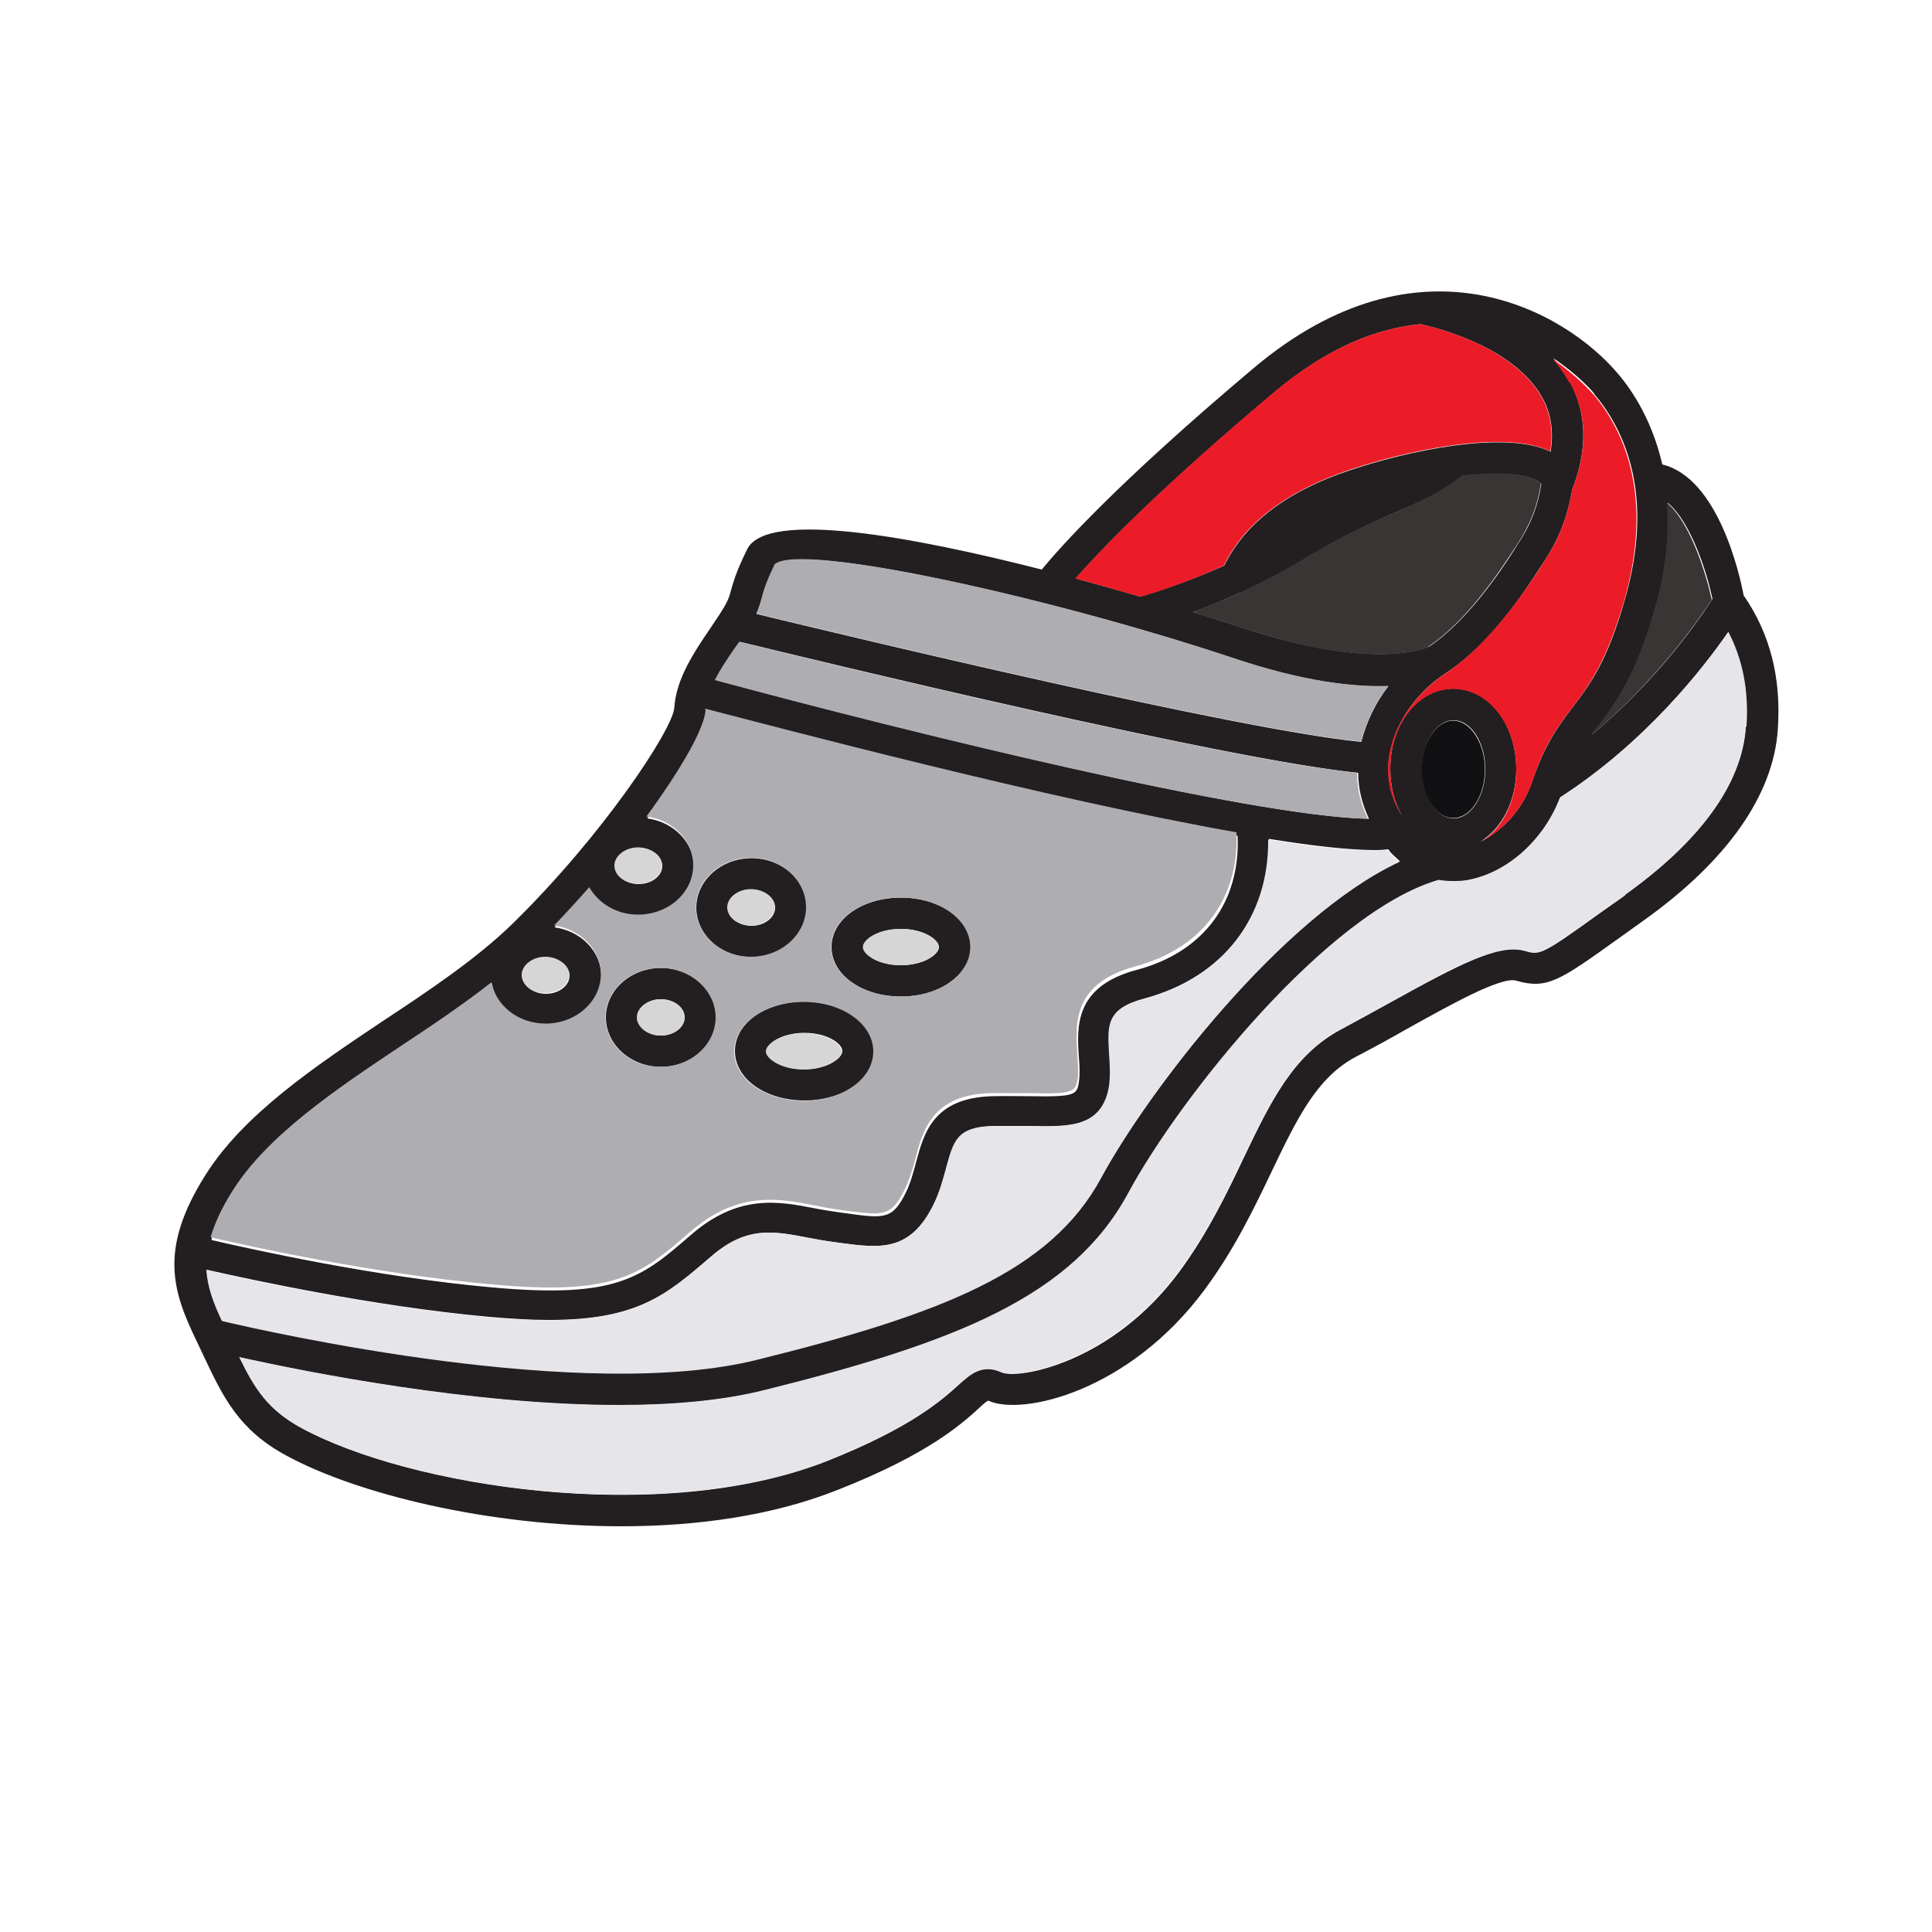 <?xml version="1.0" encoding="UTF-8"?><svg id="Layer_1" xmlns="http://www.w3.org/2000/svg" viewBox="0 0 50 50"><defs><style>.cls-1{fill:#eb1c27;}.cls-2{fill:#e5e5ea;}.cls-3{fill:#aeaeb2;}.cls-4{fill:#d6d6d6;}.cls-5{fill:#231f20;}.cls-6{fill:#111113;}.cls-7{fill:#383634;}</style></defs><g><path class="cls-5" d="M45.13,15.43c-.11-.59-.67-3.06-2.11-3.41-.25-1.09-.74-1.87-1.14-2.34-1.38-1.64-5.14-3.78-9.44-.15-3.55,2.99-5.01,4.64-5.48,5.21-3.33-.85-7.11-1.55-7.62-.53-.28,.56-.36,.85-.42,1.06-.05,.2-.09,.31-.31,.65l-.2,.3c-.45,.66-.91,1.34-.96,2.1-.04,.55-1.83,3.28-4.18,5.58-.91,.89-2.14,1.72-3.34,2.51-1.78,1.19-3.63,2.43-4.62,4.01-1.2,1.91-.85,2.99-.22,4.29l.17,.36c.51,1.08,.91,1.93,2.15,2.6,1.82,.99,5.22,1.83,8.67,1.83,1.95,0,3.92-.27,5.62-.95,2.33-.92,3.19-1.7,3.65-2.12,.09-.09,.2-.18,.23-.18,.88,.4,3.65-.24,5.6-2.88,.77-1.04,1.28-2.11,1.73-3.05,.65-1.36,1.17-2.44,2.18-2.97,.44-.23,.88-.47,1.3-.71,1.1-.61,2.46-1.38,2.85-1.26,.8,.23,1.12,0,2.63-1.08l.67-.48c2.16-1.54,3.36-3.25,3.47-4.95,.09-1.33-.2-2.46-.87-3.44Zm-.82,.08c-.29,.46-1.38,2.06-3.11,3.5,.05-.07,.11-.15,.17-.22,.45-.6,.97-1.28,1.47-3.04,.3-1.05,.37-1.95,.32-2.74,.61,.51,1.02,1.82,1.16,2.5Zm-3.05-5.31c.79,.93,1.57,2.62,.79,5.32-.46,1.62-.91,2.2-1.34,2.77-.36,.47-.73,.96-1.06,1.94-.23,.69-.75,1.27-1.34,1.55,.55-.33,.93-1.04,.93-1.88,0-1.17-.72-2.08-1.63-2.08s-1.63,.91-1.63,2.08c0,.46,.11,.88,.31,1.22-.29-.47-.41-.97-.34-1.51,.11-.83,.67-1.67,1.47-2.19,1.15-.75,2.05-2.13,2.43-2.72l.08-.12c.41-.61,.63-1.18,.76-1.91,.4-1.03,.38-1.97-.06-2.79-.12-.22-.27-.42-.43-.61,.64,.43,1.02,.86,1.06,.92ZM5.75,34.18c-.21-.46-.37-.87-.4-1.32,1.06,.24,4.31,.95,7.31,1.22,.58,.05,1.09,.08,1.54,.08,2.3,0,3.06-.65,4.19-1.63,.93-.81,1.63-.67,2.51-.5,.21,.04,.43,.08,.65,.11l.22,.03c1,.13,1.79,.24,2.4-1.01,.15-.32,.24-.64,.32-.92,.2-.73,.29-1.07,1.19-1.1,.37,0,.7,0,.99,0,1.01,.02,1.88,.04,2.05-1.05,.05-.29,.03-.58,0-.85-.05-.73-.08-1.14,.9-1.4,2.04-.55,3.23-2.11,3.22-4.13,1.12,.18,2.08,.29,2.76,.29,.13,0,.22-.01,.33-.02,.02,.02,.03,.05,.05,.07,.08,.09,.17,.16,.25,.24-3.07,1.44-6.52,5.95-7.73,8.19-1.3,2.4-4.12,3.5-8.88,4.69-4.48,1.12-12.57-.7-13.86-1Zm31.87-13c-.44,0-.82-.58-.82-1.27s.37-1.27,.82-1.27,.82,.58,.82,1.27-.37,1.27-.82,1.27Zm-1.04,.34h0Zm.47,.34c.17,.08,.36,.13,.55,.13-.17,0-.36-.04-.55-.13Zm-.21-.12s.09,.07,.13,.09c-.04-.02-.09-.06-.13-.09Zm-4.71-6.41h0c.53-.25,1.1-.53,1.68-.89,.99-.6,1.76-.94,2.38-1.21,.65-.28,1.16-.51,1.65-.91,1.01-.12,1.79-.05,2.05,.2-.1,.63-.29,1.09-.64,1.61l-.08,.13c-.32,.5-1.19,1.81-2.18,2.47-.08,.04-1.43,.64-4.81-.48-.02,0-.52-.17-1.3-.41,.37-.13,.79-.31,1.25-.52Zm.84-5.17c1.4-1.18,2.67-1.66,3.79-1.77,.27,.06,2.41,.54,3.16,1.91,.23,.42,.29,.88,.21,1.39-1.15-.57-3.74-.03-5.34,.53-2.2,.77-2.85,1.91-3.11,2.42-1.04,.46-1.89,.72-2.17,.8-.51-.15-1.08-.31-1.67-.47,.63-.72,2.11-2.27,5.13-4.81Zm-12.91,4.45c.69-.58,7.21,.87,11.87,2.43,1.84,.61,3.13,.75,4,.72-.34,.44-.57,.93-.7,1.44-3.18-.31-13.25-2.73-15.65-3.31,.07-.15,.1-.27,.14-.39,.05-.19,.11-.41,.34-.88Zm-.96,2.07l.05-.07c1.89,.46,12.57,3.05,16,3.39,0,.41,.1,.81,.28,1.19-3.04-.06-11.94-2.25-16.9-3.59,.15-.3,.36-.61,.58-.92Zm-2.57,5.26c.33,0,.61,.21,.61,.47s-.28,.47-.61,.47-.61-.21-.61-.47,.28-.47,.61-.47Zm-2.4,2.84c.33,0,.61,.21,.61,.47s-.28,.47-.61,.47-.61-.21-.61-.47,.28-.47,.61-.47Zm-3.73,2.32c.79-.53,1.59-1.07,2.33-1.64,.11,.61,.7,1.08,1.4,1.08,.79,0,1.43-.58,1.43-1.28,0-.64-.53-1.17-1.21-1.26,.31-.32,.62-.65,.91-.99,.24,.42,.71,.71,1.27,.71,.79,0,1.43-.58,1.43-1.28,0-.64-.53-1.17-1.21-1.26,.88-1.19,1.49-2.25,1.53-2.76,1.81,.49,8.91,2.36,13.75,3.21,.07,1.72-.88,3.01-2.61,3.47-1.62,.43-1.55,1.48-1.5,2.24,.02,.24,.03,.47,0,.67-.05,.32-.1,.38-1.23,.36-.3,0-.64-.01-1.03,0-1.51,.05-1.75,.96-1.95,1.7-.07,.26-.14,.53-.26,.78-.35,.71-.55,.69-1.55,.55l-.22-.03c-.2-.03-.4-.06-.6-.1-.93-.18-1.97-.38-3.2,.69-1.27,1.1-1.9,1.65-5.12,1.36-3.05-.27-6.35-1.01-7.29-1.23,.1-.35,.27-.74,.56-1.2,.9-1.43,2.67-2.62,4.38-3.76Zm31.66-3.93l-.68,.48c-1.5,1.08-1.53,1.07-1.92,.96-.67-.19-1.7,.35-3.47,1.33-.42,.23-.85,.47-1.28,.7-1.25,.66-1.84,1.9-2.53,3.34-.43,.91-.93,1.94-1.65,2.92-1.77,2.4-4.2,2.8-4.6,2.62-.51-.23-.81,.04-1.12,.32-.42,.38-1.21,1.1-3.4,1.97-4.31,1.7-10.83,.66-13.6-.85-.87-.47-1.22-1.03-1.61-1.83,1.77,.39,6.02,1.24,9.83,1.24,1.36,0,2.67-.11,3.78-.39,4.99-1.25,7.96-2.43,9.4-5.1,1.34-2.48,5.15-7.27,8.02-8.1,.11,.02,.23,.04,.35,.04,.15,0,.31-.02,.47-.05,1-.21,1.91-1.05,2.32-2.12,2.21-1.44,3.7-3.34,4.35-4.28,.37,.71,.52,1.5,.46,2.45-.09,1.45-1.17,2.95-3.13,4.34Z"/><path class="cls-5" d="M23.32,25.79c1.01,0,1.8-.56,1.8-1.28s-.79-1.28-1.8-1.28-1.8,.56-1.8,1.28,.79,1.28,1.8,1.28Zm0-1.75c.59,0,.98,.28,.98,.47s-.39,.47-.98,.47-.98-.28-.98-.47,.39-.47,.98-.47Z"/><path class="cls-5" d="M20.82,25.92c-1.01,0-1.8,.56-1.8,1.28s.79,1.28,1.8,1.28,1.8-.56,1.8-1.28-.79-1.28-1.8-1.28Zm0,1.75c-.59,0-.98-.28-.98-.47s.39-.47,.98-.47,.98,.28,.98,.47-.39,.47-.98,.47Z"/><path class="cls-5" d="M17.11,27.61c.79,0,1.43-.58,1.43-1.28s-.64-1.28-1.43-1.28-1.43,.58-1.43,1.28,.64,1.28,1.43,1.28Zm0-1.75c.33,0,.61,.21,.61,.47s-.28,.47-.61,.47-.61-.21-.61-.47,.28-.47,.61-.47Z"/><path class="cls-5" d="M19.45,24.77c.79,0,1.43-.58,1.43-1.28s-.64-1.28-1.43-1.28-1.43,.58-1.43,1.28,.64,1.28,1.43,1.28Zm0-1.75c.33,0,.61,.21,.61,.47s-.28,.47-.61,.47-.61-.21-.61-.47,.28-.47,.61-.47Z"/></g><g><path class="cls-4" d="M13.5,25.23c0-.25,.28-.47,.61-.47s.62,.22,.62,.47-.28,.47-.62,.47-.61-.21-.61-.47Z"/><path class="cls-4" d="M15.9,22.4c0-.25,.28-.47,.61-.47s.62,.22,.62,.47-.28,.47-.62,.47-.61-.21-.61-.47Z"/><path class="cls-4" d="M18.82,23.48c0-.25,.28-.47,.61-.47s.62,.22,.62,.47-.28,.47-.62,.47-.61-.21-.61-.47Z"/><path class="cls-3" d="M18.26,18.38c-.04,.5-.66,1.56-1.53,2.75,.69,.09,1.21,.63,1.21,1.26,0,.71-.64,1.28-1.43,1.28-.55,0-1.02-.29-1.26-.71-.3,.34-.61,.68-.91,.99,.69,.1,1.21,.63,1.21,1.26,0,.71-.65,1.28-1.43,1.28-.71,0-1.29-.47-1.4-1.07-.74,.58-1.53,1.11-2.33,1.64-1.71,1.14-3.48,2.33-4.38,3.77-.29,.46-.46,.85-.56,1.19,.93,.22,4.24,.95,7.28,1.22,3.22,.3,3.86-.26,5.12-1.35,1.23-1.07,2.28-.88,3.2-.7,.2,.04,.4,.08,.6,.11l.22,.03c.99,.13,1.2,.16,1.55-.56,.12-.25,.2-.52,.27-.78,.19-.74,.44-1.66,1.95-1.7,.38,0,.73,0,1.02,0,1.13,.03,1.17-.04,1.23-.36,.03-.2,0-.43-.01-.67-.05-.77-.12-1.81,1.5-2.25,1.73-.46,2.69-1.75,2.62-3.47-4.84-.85-11.93-2.73-13.75-3.2Zm1.17,3.82c.8,0,1.43,.58,1.43,1.28s-.64,1.28-1.43,1.28-1.42-.58-1.42-1.28,.64-1.28,1.42-1.28Zm-2.34,5.41c-.79,0-1.42-.58-1.42-1.28s.64-1.28,1.42-1.28,1.43,.58,1.43,1.28-.64,1.28-1.43,1.28Zm3.71,.88c-1,0-1.8-.57-1.8-1.28s.8-1.28,1.8-1.28,1.8,.57,1.8,1.28-.79,1.28-1.8,1.28Zm2.51-2.7c-1.01,0-1.8-.56-1.8-1.28s.79-1.28,1.8-1.28,1.8,.57,1.8,1.28-.8,1.28-1.8,1.28Z"/><path class="cls-3" d="M35.4,21.19c-3.03-.06-11.94-2.25-16.9-3.59,.15-.3,.36-.61,.58-.92l.05-.07c1.89,.47,12.56,3.05,15.99,3.39,0,.42,.1,.82,.28,1.19Z"/><path class="cls-3" d="M35.22,19.19c-3.18-.31-13.25-2.73-15.65-3.31,.07-.15,.1-.27,.14-.4,.05-.19,.11-.41,.34-.88,.69-.58,7.21,.88,11.87,2.43,1.84,.62,3.13,.75,4.01,.72-.34,.44-.58,.93-.7,1.44Z"/><path class="cls-2" d="M5.74,34.18c-.22-.46-.37-.87-.4-1.31,1.05,.25,4.31,.95,7.31,1.22,.59,.05,1.09,.08,1.54,.08,2.3,0,3.05-.66,4.19-1.63,.92-.82,1.63-.68,2.52-.51,.21,.04,.43,.08,.65,.11l.21,.03c1,.13,1.79,.24,2.4-1,.16-.32,.24-.64,.32-.93,.2-.74,.29-1.06,1.18-1.09,.37,0,.7,0,.98,0,1,.02,1.88,.04,2.06-1.04,.04-.29,.02-.58,0-.86-.04-.73-.07-1.13,.9-1.39,2.05-.55,3.24-2.12,3.22-4.13,1.11,.18,2.08,.28,2.75,.28,.13,0,.23,0,.33-.02,.02,.03,.04,.05,.06,.08,.08,.09,.17,.16,.25,.24-3.07,1.43-6.51,5.95-7.73,8.19-1.29,2.41-4.12,3.51-8.88,4.69-4.48,1.12-12.57-.7-13.85-1Z"/><path class="cls-6" d="M38.43,19.91c0,.69-.37,1.26-.82,1.26s-.82-.58-.82-1.26,.38-1.26,.82-1.26,.82,.58,.82,1.26Z"/><path class="cls-7" d="M36.97,16.74c-.07,.04-1.42,.64-4.8-.49-.02,0-.53-.17-1.3-.41,.37-.14,.8-.31,1.25-.52,.54-.25,1.1-.54,1.68-.89,.99-.61,1.76-.93,2.38-1.2,.65-.29,1.16-.52,1.65-.92,1-.12,1.79-.05,2.05,.2-.1,.63-.29,1.09-.64,1.62l-.08,.12c-.33,.5-1.18,1.81-2.19,2.48Z"/><path class="cls-1" d="M29.5,15.44c-.52-.15-1.07-.31-1.67-.47,.64-.72,2.12-2.28,5.13-4.81,1.39-1.17,2.68-1.66,3.79-1.77,.27,.05,2.41,.54,3.16,1.91,.23,.42,.29,.88,.21,1.38-1.15-.57-3.75-.03-5.34,.53-2.2,.78-2.85,1.91-3.11,2.43-1.03,.47-1.89,.73-2.17,.81Z"/><path class="cls-1" d="M40.61,9.9c-.12-.22-.27-.43-.43-.61,.64,.44,1.01,.87,1.06,.92,.79,.93,1.56,2.62,.8,5.32-.47,1.62-.92,2.21-1.34,2.77-.36,.47-.73,.95-1.05,1.94-.23,.69-.76,1.26-1.33,1.55,.55-.33,.92-1.03,.92-1.88,0-1.16-.72-2.08-1.63-2.08s-1.63,.92-1.63,2.08c0,.46,.12,.88,.31,1.22-.3-.47-.42-.97-.35-1.51,.11-.83,.68-1.67,1.47-2.19,1.14-.76,2.05-2.13,2.44-2.72l.08-.13c.41-.61,.63-1.18,.76-1.91,.4-1.03,.39-1.97-.07-2.78Z"/><path class="cls-7" d="M42.82,15.76c.31-1.05,.37-1.95,.32-2.75,.61,.52,1.01,1.83,1.16,2.51-.3,.46-1.39,2.06-3.11,3.5,.05-.07,.1-.15,.16-.22,.46-.61,.97-1.28,1.47-3.04Z"/><path class="cls-2" d="M45.18,18.81c-.1,1.45-1.18,2.95-3.13,4.35l-.68,.48c-1.5,1.08-1.53,1.07-1.92,.96-.68-.19-1.7,.35-3.47,1.33-.42,.23-.85,.47-1.28,.7-1.25,.66-1.84,1.9-2.54,3.34-.43,.92-.92,1.94-1.65,2.92-1.77,2.4-4.2,2.79-4.6,2.62-.51-.23-.81,.04-1.11,.33-.43,.38-1.21,1.09-3.4,1.96-4.32,1.71-10.83,.66-13.61-.85-.87-.47-1.21-1.03-1.6-1.83,1.76,.39,6.02,1.24,9.83,1.24,1.36,0,2.67-.11,3.78-.39,4.98-1.24,7.96-2.43,9.4-5.1,1.34-2.48,5.15-7.26,8.03-8.1,.12,.02,.23,.03,.35,.03,.16,0,.31,0,.47-.04,1-.21,1.92-1.05,2.33-2.13,2.22-1.43,3.7-3.34,4.35-4.28,.37,.72,.53,1.5,.47,2.45Z"/><path class="cls-4" d="M23.31,24.04c-.6,0-.98,.28-.98,.47s.39,.47,.98,.47,.98-.28,.98-.47-.4-.47-.98-.47Z"/><path class="cls-4" d="M20.8,26.74c-.59,0-.98,.28-.98,.47s.4,.47,.98,.47,.98-.28,.98-.47-.39-.47-.98-.47Z"/><path class="cls-4" d="M17.09,25.86c-.33,0-.61,.22-.61,.47s.28,.47,.61,.47,.62-.21,.62-.47-.28-.47-.62-.47Z"/></g></svg>